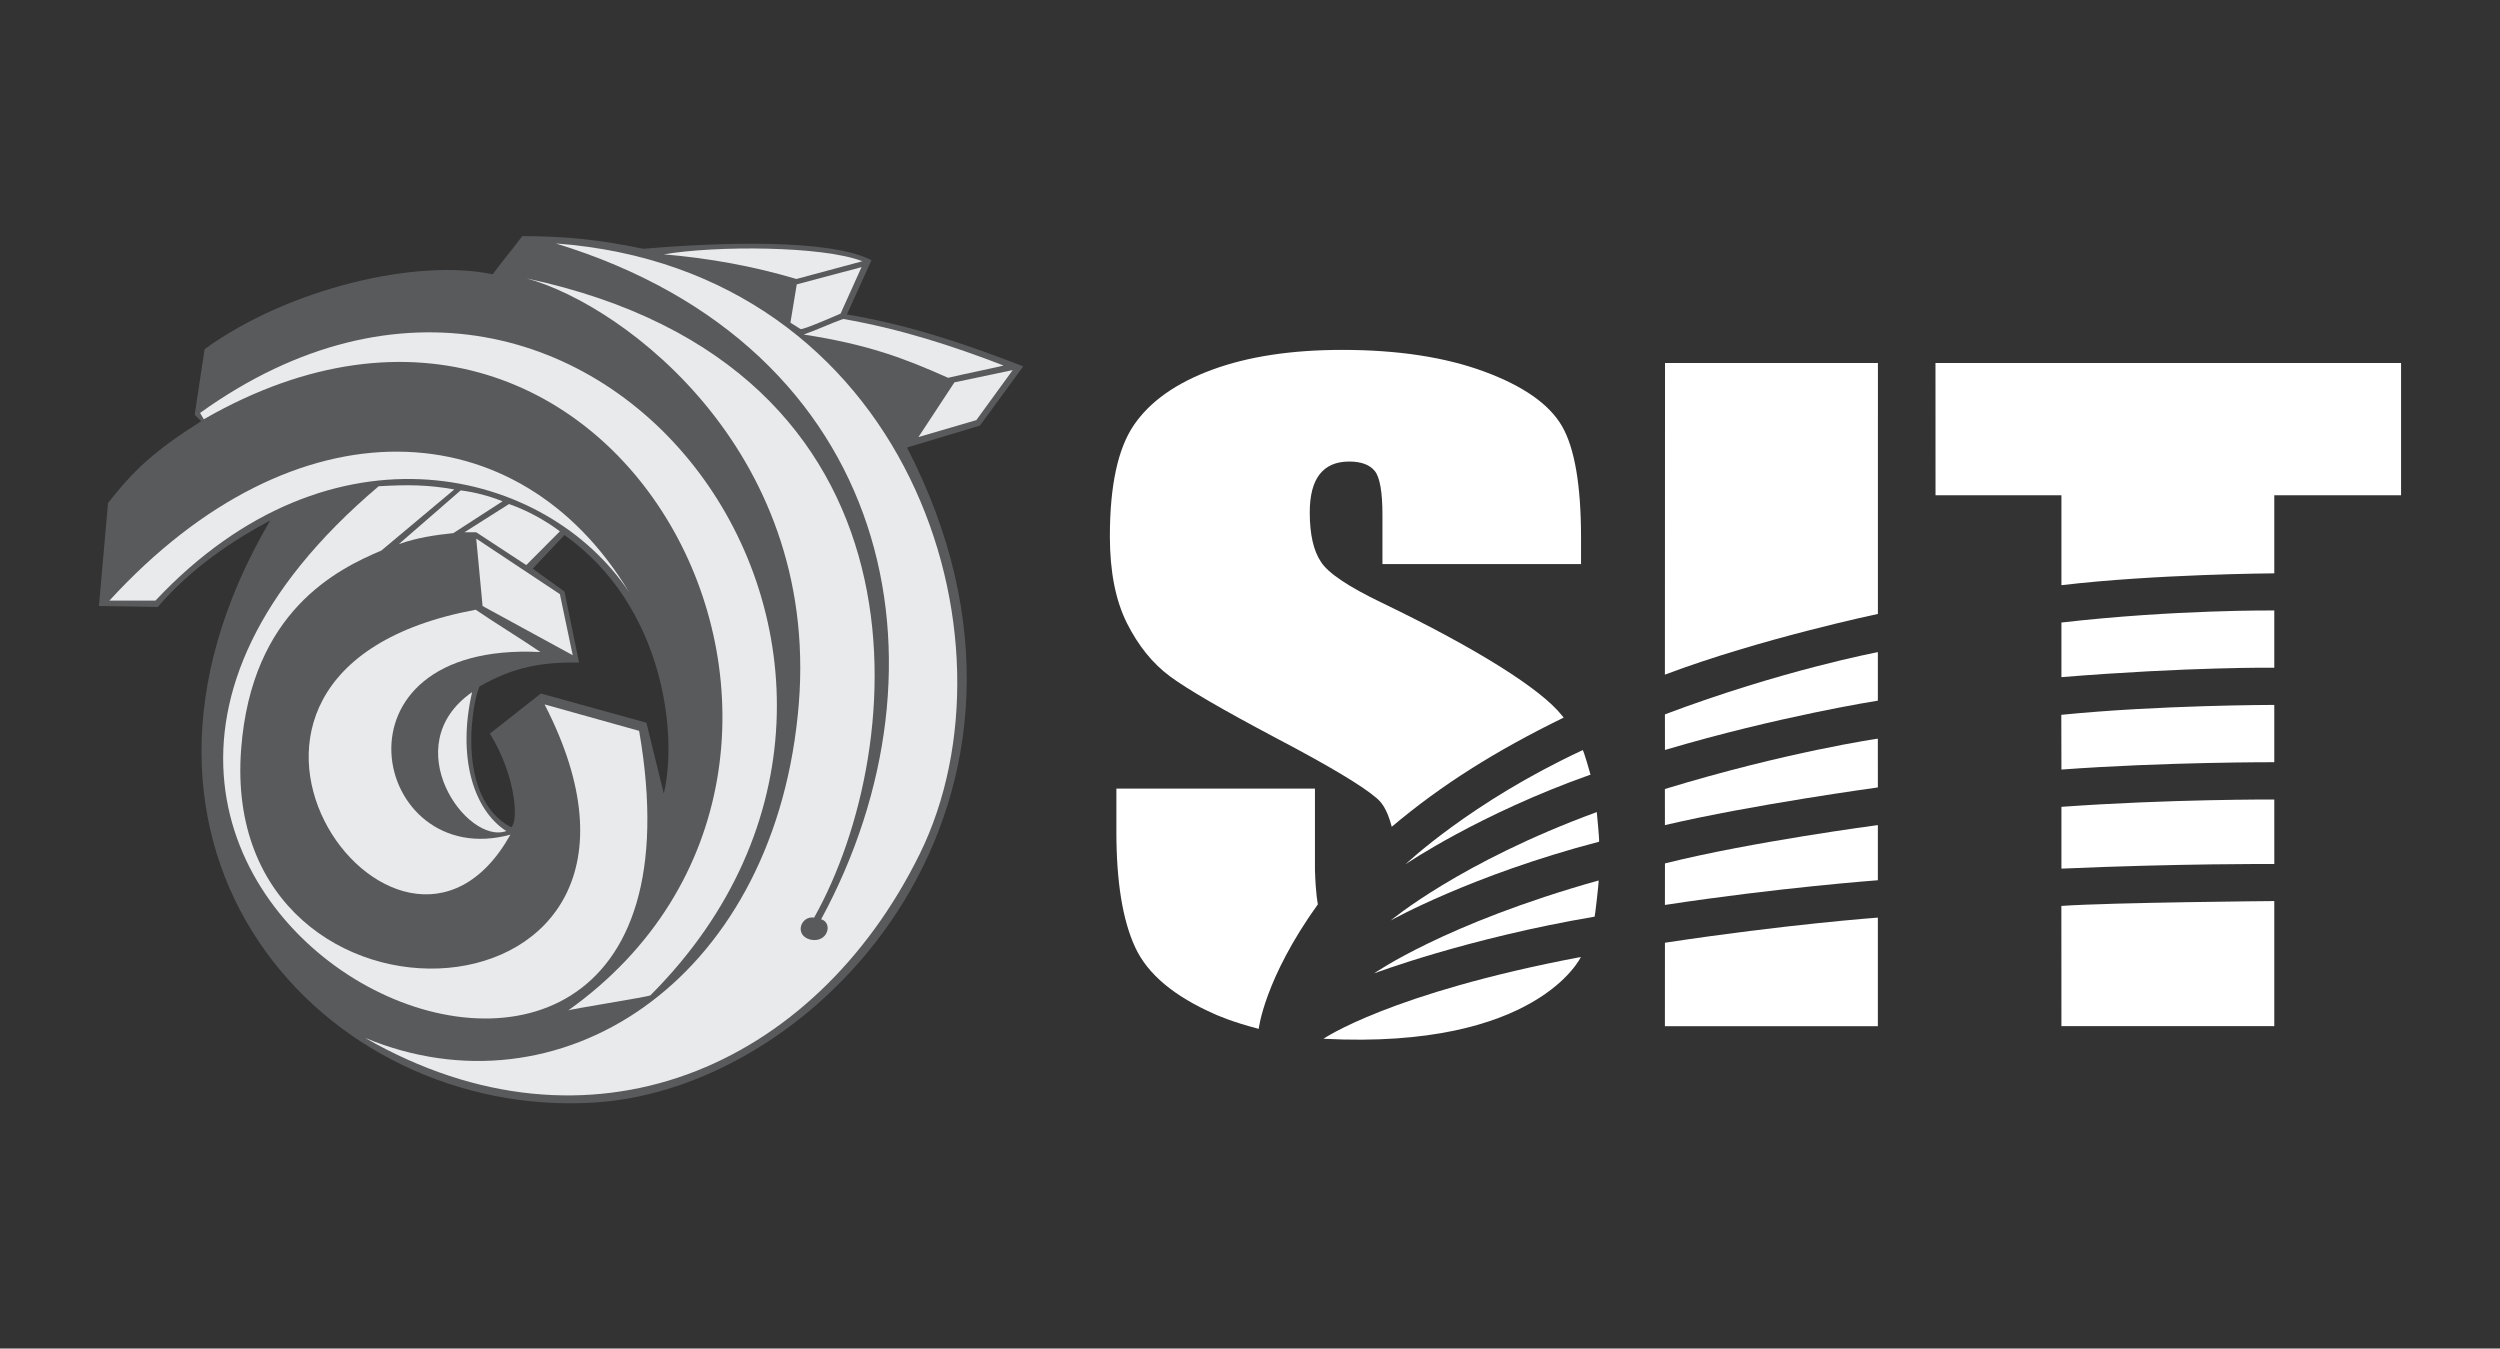 <?xml version="1.0" encoding="utf-8"?>
<!-- Generator: Adobe Illustrator 16.0.0, SVG Export Plug-In . SVG Version: 6.00 Build 0)  -->
<!DOCTYPE svg PUBLIC "-//W3C//DTD SVG 1.1//EN" "http://www.w3.org/Graphics/SVG/1.1/DTD/svg11.dtd">
<svg version="1.1" id="Layer_1" xmlns="http://www.w3.org/2000/svg" xmlns:xlink="http://www.w3.org/1999/xlink" x="0px" y="0px"
	 width="241.324px" height="130.176px" viewBox="0 0 241.324 130.176" enable-background="new 0 0 241.324 130.176"
	 xml:space="preserve">
<rect x="0" y="0" width="241.324" height="130.176" fill="#333333" stroke="none"/>
<g>
	<g>
		<path fill="#FFFFFF" d="M152.773,72.411c0.084-0.039,0.758,2.363,0.758,2.363c-10.747,3.805-17.849,8.647-17.849,8.647
			S141.968,77.429,152.773,72.411"/>
		<path fill="#FFFFFF" d="M154.356,81.25c0.059-0.015-0.22-2.861-0.22-2.861c-13.185,4.832-19.886,10.462-19.886,10.462
			S141.99,84.49,154.356,81.25"/>
		<path fill="#FFFFFF" d="M153.928,88.484c0.033-0.006,0.438-3.508,0.382-3.492c-14.869,4.174-21.67,8.97-21.67,8.97
			S141.607,90.571,153.928,88.484"/>
		<path fill="#FFFFFF" d="M152.602,92.376c0,0-4.172,8.969-24.847,7.896C127.754,100.271,134.144,95.867,152.602,92.376"/>
		<path fill="#FFFFFF" d="M160.712,65.122l0.012-30.083h20.551l-0.002,24.223C181.272,59.263,169.901,61.657,160.712,65.122"/>
		<path fill="#FFFFFF" d="M160.714,68.958l0.004,3.436c10.945-3.248,20.551-4.761,20.551-4.761V62.95
			C181.269,62.95,172.001,64.698,160.714,68.958"/>
		<path fill="#FFFFFF" d="M160.714,79.648l-0.002-3.486c11.824-3.605,20.555-4.86,20.555-4.86l0.002,4.709
			C181.269,76.012,169.132,77.669,160.714,79.648"/>
		<path fill="#FFFFFF" d="M160.718,83.345c8.307-2.084,20.551-3.699,20.551-3.699v5.324c0,0-9.627,0.713-20.555,2.385
			L160.718,83.345z"/>
		<path fill="#FFFFFF" d="M160.716,91.002l-0.004,8.054h20.557V88.576C181.269,88.576,172.468,89.217,160.716,91.002"/>
		<path fill="#FFFFFF" d="M198.989,99.052l-0.006-11.604c4.885-0.336,20.553-0.469,20.553-0.469v12.073H198.989z"/>
		<path fill="#FFFFFF" d="M198.989,83.849v-5.965c10.365-0.75,20.547-0.709,20.547-0.709l0.002,6.224
			C219.538,83.398,210.146,83.354,198.989,83.849"/>
		<path fill="#FFFFFF" d="M198.989,74.285l-0.012-5.283c9.441-0.951,20.559-0.957,20.559-0.957v5.53
			C219.536,73.576,208.942,73.55,198.989,74.285"/>
		<path fill="#FFFFFF" d="M198.989,65.364v-5.271c10.916-1.257,20.547-1.164,20.547-1.164v5.524
			C219.536,64.454,211.349,64.361,198.989,65.364"/>
		<path fill="#FFFFFF" d="M198.989,56.487c9.041-1.071,20.547-1.143,20.547-1.143v-7.537h12.238v-12.77h-44.943l0.004,12.77h12.154
			V56.487z"/>
		<path fill="#FFFFFF" d="M126.932,76.124h-19.167v4.196c0,4.804,0.604,8.514,1.815,11.125c1.21,2.614,3.785,4.738,7.687,6.453
			c0.145,0.063,1.564,0.724,4.237,1.416c0,0,0.521-4.79,5.711-12.025c0,0-0.213-0.91-0.283-3.324V76.124z"/>
		<path fill="#FFFFFF" d="M152.617,54.448v-2.526c0-5.074-0.613-8.67-1.839-10.788c-1.229-2.119-3.731-3.874-7.509-5.268
			s-8.346-2.091-13.711-2.091c-4.907,0-9.094,0.64-12.561,1.918c-3.468,1.28-5.978,3.053-7.532,5.32
			c-1.554,2.266-2.33,5.853-2.33,10.757c0,3.402,0.551,6.196,1.65,8.386c1.101,2.188,2.487,3.9,4.162,5.14
			c1.676,1.239,5.094,3.227,10.255,5.96c5.159,2.708,8.386,4.652,9.704,5.805c0.393,0.342,0.971,0.954,1.439,2.746
			c4.762-4.016,10.004-7.321,16.599-10.539c-0.036-0.048-0.085-0.094-0.165-0.196c-1.99-2.537-8.191-6.452-17.389-10.888
			c-3.208-1.538-5.161-2.846-5.861-3.92c-0.733-1.074-1.099-2.674-1.099-4.798c0-1.651,0.322-2.882,0.963-3.694
			c0.643-0.813,1.588-1.22,2.842-1.22c1.151,0,1.976,0.304,2.47,0.91c0.493,0.608,0.742,2.021,0.742,4.237v4.751H152.617
			L152.617,54.448z"/>
	</g>
	<g>
		<path fill="#595A5C" d="M64.075,76.602l-1.676-6.837L52.21,66.944c-1.636,1.291-3.286,2.581-4.922,3.872
			c2.407,3.857,2.834,8.341,2.062,9.045c-5.56-2.927-3.659-12.624-3.033-13.622c3.405-1.902,5.921-2.314,9.579-2.289l-1.411-6.851
			l-3.06-2.208l3.06-3.246C64.103,58.471,65.445,70.935,64.075,76.602 M98.77,35.365c-5.375-2.075-10.709-3.938-17.016-5.015
			l2.368-5.229c-3.924-2.061-14.446-1.756-22.029-1.104c-4.19-0.878-7.503-1.223-11.679-1.223c-0.946,1.263-1.93,2.434-2.861,3.684
			c-7.223-1.543-19.621,1.303-27.802,7.222l-0.957,6.332l0.625,0.626c-4.576,2.9-6.517,4.735-8.992,7.901
			c-0.293,3.312-0.585,6.624-0.877,9.937l5.679,0.094c3.246-3.778,7.25-6.427,10.855-8.354c-18.57,31.673,5.069,57.852,31.34,56.19
			c22.11-1.397,47.518-29.545,30.13-63.228l7.038-2.115L98.77,35.365z"/>
		<path fill="#E8EAEC" d="M19.672,40.472l-0.36-0.611c38.179-27.417,75.691,23.944,43.472,56.217
			c-0.118,0.133-7.968,1.369-7.941,1.462C88.42,73.623,60.244,17.141,19.672,40.472"/>
		<path fill="#E8EAEC" d="M10.559,57.979c17.986-19.647,39.589-18.437,50.178-0.797c-7.89-11.934-28.694-17.346-45.734,0.797H10.559
			z"/>
		<path fill="#E8EAEC" d="M50.839,26.877c40.014,8.554,36.981,45.268,27.749,61.697c-1.304-0.2-1.957,1.715-0.358,2.128
			c1.664,0.359,2.208-1.609,1.037-1.969c13.29-24.517,7.078-55.231-25.621-65.235c34.055,2.527,45.361,38.178,35.132,58.943
			c-10.15,20.606-31.846,30.196-53.542,17.745c18.676,7.77,39.124-5.28,41.77-31.127C79.639,43.958,60.325,29.458,50.839,26.877"/>
		<polygon fill="#E8EAEC" points="92.131,36.908 97.757,35.724 94.246,40.553 88.658,42.188 		"/>
		<path fill="#E8EAEC" d="M91.519,36.469c1.757-0.413,3.604-0.771,5.36-1.184c-4.896-1.89-9.923-3.525-15.484-4.497
			c-1.33,0.479-2.487,1.038-3.818,1.504C83.802,33.25,87.315,34.593,91.519,36.469"/>
		<path fill="#E8EAEC" d="M77.271,31.76L76.3,31.148l0.611-3.698l6.253-1.664l-2.022,4.484
			C81.143,30.271,77.471,31.893,77.271,31.76"/>
		<path fill="#E8EAEC" d="M76.874,26.931l6.371-1.715c-3.859-1.49-14.127-1.517-19.169-0.666
			C68.439,24.923,72.682,25.68,76.874,26.931"/>
		<path fill="#E8EAEC" d="M52.17,62.941c-2.022-1.37-4.231-2.713-6.253-4.085c-32.59,6.066-7.462,41.039,3.353,21.711
			C35.927,84.225,31.019,61.876,52.17,62.941"/>
		<polygon fill="#E8EAEC" points="55.283,63.248 54.046,57.354 45.971,51.993 46.583,58.499 		"/>
		<path fill="#E8EAEC" d="M52.568,67.996l9.127,2.554c9.684,55.738-72.979,16.921-25.143-23.612
			c2.886-0.173,4.789-0.133,7.303,0.306c-2.34,1.969-4.695,3.924-7.037,5.894c-4.245,1.809-12.532,5.826-13.542,19.183
			C21.001,102.423,69.011,99.948,52.568,67.996"/>
		<path fill="#E8EAEC" d="M50.8,54.547l3.246-3.259c-1.543-1.144-3.179-2.022-4.91-2.634l-4.31,2.728h1.145L50.8,54.547z"/>
		<path fill="#E8EAEC" d="M43.763,51.46c-1.756,0.187-3.512,0.439-5.268,1.065l5.973-5.188c1.356,0.172,2.7,0.519,4.043,1.051
			L43.763,51.46z"/>
		<path fill="#E8EAEC" d="M45.571,66.812c-7.409,5.161-0.492,14.793,3.299,13.408C45.691,78.172,44.135,73.064,45.571,66.812"/>
	</g>
</g>
</svg>

